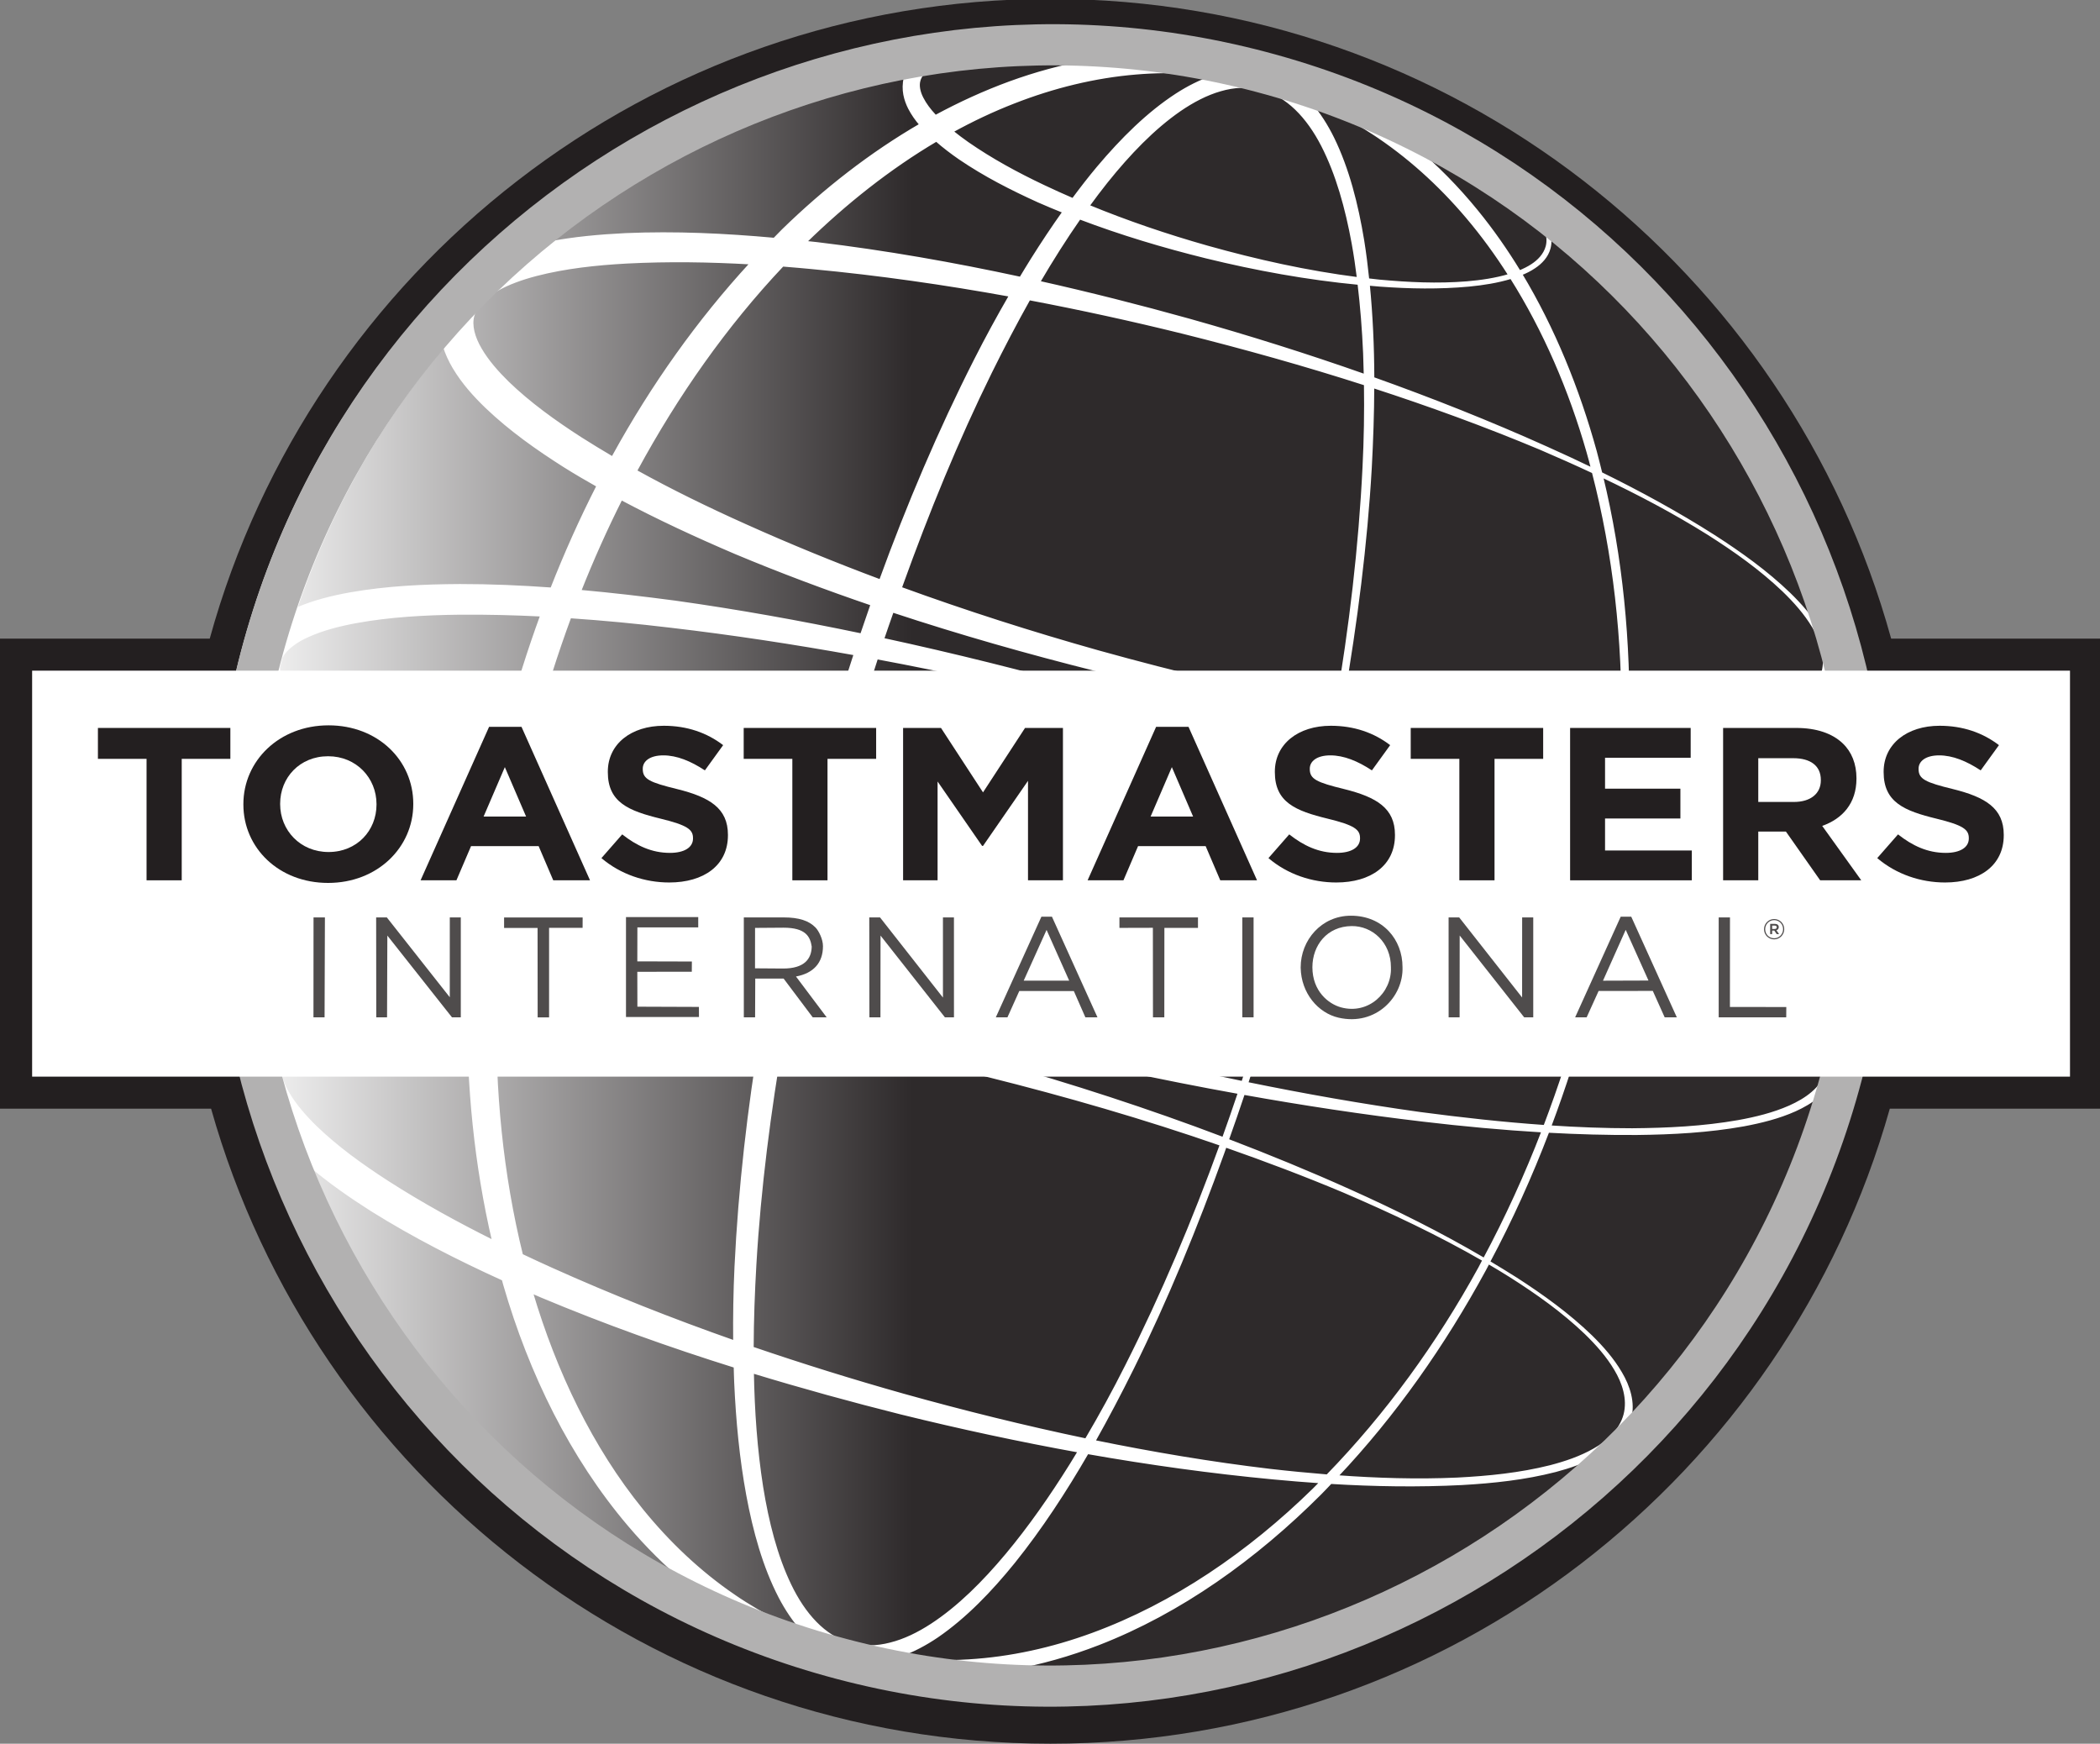 <?xml version="1.0" encoding="UTF-8" standalone="no"?>
<!-- Created with Inkscape (http://www.inkscape.org/) -->

<svg
   xmlns:dc="http://purl.org/dc/elements/1.1/"
   xmlns:cc="http://creativecommons.org/ns#"
   xmlns:rdf="http://www.w3.org/1999/02/22-rdf-syntax-ns#"
   xmlns:svg="http://www.w3.org/2000/svg"
   xmlns="http://www.w3.org/2000/svg"
   xmlns:sodipodi="http://sodipodi.sourceforge.net/DTD/sodipodi-0.dtd"
   xmlns:inkscape="http://www.inkscape.org/namespaces/inkscape"
   id="svg3500"
   version="1.1"
   inkscape:version="0.91 r13725"
   xml:space="preserve"
   width="271"
   height="225"
   viewBox="0 0 271 225"
   sodipodi:docname="logo.svg"><rect x="0" y="0" width="271" height="225" fill="#808080" stroke="none"/><defs
     id="defs3504"><clipPath
       clipPathUnits="userSpaceOnUse"
       id="clipPath3518"><path
         d="m 3862.35,1811.15 c 0,-935.259 -758.22,-1693.4 -1693.53,-1693.4 -935.16,0 -1693.324,758.141 -1693.324,1693.4 0,935.27 758.164,1693.4 1693.324,1693.4 935.31,0 1693.53,-758.13 1693.53,-1693.4 z"
         id="path3520"
         inkscape:connector-curvature="0" /></clipPath><linearGradient
       x1="0"
       y1="0"
       x2="1"
       y2="0"
       gradientUnits="userSpaceOnUse"
       gradientTransform="matrix(3400.67,0,0,-3400.67,475.498,1811.15)"
       spreadMethod="pad"
       id="linearGradient3522"><stop
         style="stop-opacity:1;stop-color:#ffffff"
         offset="0"
         id="stop3524" /><stop
         style="stop-opacity:1;stop-color:#2e2a2b"
         offset="0.415"
         id="stop3526" /><stop
         style="stop-opacity:1;stop-color:#2e2a2b"
         offset="1"
         id="stop3528" /></linearGradient></defs><sodipodi:namedview
     pagecolor="#ffffff"
     bordercolor="#666666"
     borderopacity="1"
     objecttolerance="10"
     gridtolerance="10"
     guidetolerance="10"
     inkscape:pageopacity="0"
     inkscape:pageshadow="2"
     inkscape:window-width="1366"
     inkscape:window-height="744"
     id="namedview3502"
     showgrid="false"
     inkscape:zoom="0.52410959"
     inkscape:cx="271.39999"
     inkscape:cy="530.42342"
     inkscape:window-x="0"
     inkscape:window-y="24"
     inkscape:window-maximized="1"
     inkscape:current-layer="g3508" /><g
     id="g3508"
     inkscape:groupmode="layer"
     inkscape:label="ink_ext_XXXXXX"
     transform="matrix(1.25,0,0,-1.25,0,225)"><g
       id="g3510"
       transform="scale(0.05,0.05)"><path
         d="m 4342.44,2281.56 -437.67,0 c -210.29,761.42 -907.55,1320.73 -1735.95,1320.73 -828.25,0 -1525.465,-559.31 -1735.746,-1320.73 l -433.074,0 0,-970.5 435.828,0 C 649.324,554.582 1344.08,0 2168.82,0 2993.67,0 3688.48,554.582 3902,1311.06 l 440.44,0 0,970.5"
         style="fill:#231f20;fill-opacity:1;fill-rule:nonzero;stroke:none"
         id="path3512"
         inkscape:connector-curvature="0" /><g
         id="g3514"><g
           id="g3516"
           clip-path="url(#clipPath3518)"><path
             d="m 3862.35,1811.15 c 0,-935.259 -758.22,-1693.4 -1693.53,-1693.4 -935.16,0 -1693.324,758.141 -1693.324,1693.4 0,935.27 758.164,1693.4 1693.324,1693.4 935.31,0 1693.53,-758.13 1693.53,-1693.4"
             style="fill:url(#linearGradient3522);fill-opacity:1;fill-rule:nonzero;stroke:none"
             id="path3530"
             inkscape:connector-curvature="0" /></g></g><path
         d="m 745.102,972.281 c -41.223,71.489 -76.961,146.279 -107.059,222.999 41.035,-35.01 84.598,-65.31 129.012,-93.57 87.476,-54.67 178.726,-101.04 271.545,-143.21 0.96,-3.5 1.85,-6.988 2.85,-10.551 53.22,-183.847 138.17,-356.738 257,-496.597 36.78,-43.352 76.97,-83.332 120.1,-118.993 -166.16,84.071 -314.11,194.192 -439.898,323.993 -89.851,95.859 -168.375,202.097 -233.55,315.929 z M 3346.71,765.609 c -16.58,28.313 -38.35,53.082 -61.6,75.832 -46.96,45.34 -100.08,83.508 -154.59,118.731 -18.58,11.726 -37.44,23.238 -56.33,34.578 46.31,86.68 87.06,176.83 122.28,269.18 61.17,-3.34 122.13,-5.09 183.33,-4.69 73.68,0.81 147.66,4.74 220.34,17.76 36.28,6.84 72.44,15.72 106.3,30.87 16.78,7.66 33.15,16.77 47.25,29.01 3.07,2.77 6.1,5.67 9,8.77 -78.57,-267.24 -219.32,-500.529 -402.24,-688.259 2.08,4.507 3.91,9.109 5.15,14.031 8.77,32.488 -2.46,66.5 -18.89,94.187 z M 2267.78,205.73 c 169.81,65.879 324.51,176.84 458.27,310.559 7.44,7.41 14.37,15.043 21.64,22.52 90.15,-5.438 180.67,-6.938 270.83,-2.309 64.84,3.66 129.97,10.602 193.13,26.852 29.62,7.867 59,18.039 86.13,32.898 -322.41,-297.898 -757.29,-463.289 -1209.51,-441.18 60.81,10.879 120.96,27.969 179.51,50.66 z m -408.39,-23.39 c 26.08,9.238 51.55,22.762 75.89,39.238 58.21,40.012 110.43,94.262 158.27,153.352 55.77,69.449 105.72,145.859 151.82,225.511 127.15,-22.359 255.13,-40.211 383.6,-52.339 32.86,-3.114 65.61,-5.782 98.43,-8.032 -4.95,-4.968 -9.79,-10.101 -14.85,-15.039 -134.12,-131.422 -289.34,-237.172 -456.5,-298.531 -83.44,-30.668 -169.64,-49.648 -255.76,-54.82 -23.71,-1.559 -47.47,-1.739 -71.13,-1.051 -23.27,3.391 -46.5,7.351 -69.77,11.711 z m -836.64,1343.02 c 85.3,-0.62 170.93,-5.79 256.19,-13.92 98.31,-9.31 196.36,-21.87 294.08,-37.4 -27.39,-162.86 -46.17,-326.42 -53.96,-489.329 -2.43,-51.75 -3.25,-103.219 -2.73,-154.582 -128.03,44.953 -254.23,94.82 -377.59,150.293 -20.6,9.297 -41.05,18.719 -61.4,28.398 -41.11,166.3 -58.04,341.17 -54.59,516.54 z M 595.051,1342.93 c -14.289,24.44 -20.965,49.57 -15.324,69.32 4.925,19.71 23.062,38.43 47.562,52.48 24.344,14.13 53.121,24.27 82.734,32.12 59.551,15.48 122.766,22.29 185.934,25.9 23.828,1.28 47.656,1.99 71.5,2.25 -0.047,-0.04 0,-0.12 -0.047,-0.26 -2.137,-165.15 14.348,-329.71 51.13,-487.53 -75.102,37.38 -148.442,77.72 -218.395,122.63 -53.215,34.36 -104.813,71.5 -148.973,114.32 -21.813,21.41 -41.91,44.56 -56.121,68.77 z m 3161.599,955.36 c -16.66,28.31 -38.59,53.05 -61.97,75.86 -47.12,45.44 -100.62,83.63 -155.49,118.99 -75.14,47.89 -153.44,90.55 -233.31,129.8 -3.74,15.01 -7.37,30.07 -11.41,44.97 -35.76,129.46 -86.4,254.09 -153.84,366.11 9.56,3.83 18.89,8.36 27.6,14.3 13.47,8.9 26.32,22.02 30.81,39.34 2.73,10.05 2,20.23 -0.23,29.89 266.65,-211.37 461.72,-500.03 559.83,-822.83 -0.59,1.16 -1.32,2.39 -1.99,3.57 z m 23.59,-860.69 c -6.19,17.61 -15.86,33.65 -26.71,48.61 -22.04,29.86 -49.01,55.48 -77.15,79.24 -56.81,47.39 -119.19,87.27 -182.8,124.43 -52.64,30.44 -106.4,58.86 -160.76,85.91 15.26,96.73 24.53,194.14 27.69,291.48 22.25,0.42 44.51,1 66.79,2.16 65.15,3.58 130.53,10.47 193.88,26.66 31.59,8.28 62.92,18.99 91.45,35.32 28.09,16.09 54.57,40.04 62.97,72.61 1.82,6.57 2.6,13.23 2.85,19.88 65.14,-254.28 70.93,-527.19 5.43,-798.65 -0.91,4.17 -2.17,8.32 -3.64,12.35 z m -501.05,83.43 c 22.09,82.98 39.75,167.05 53.11,251.79 50.83,-24.67 101.05,-50.73 150.25,-78.7 63.45,-36.61 125.8,-76 182.5,-122.87 28.09,-23.53 55.12,-48.99 77.07,-78.59 10.9,-14.91 20.57,-30.84 26.75,-48.25 6.3,-17.33 8.66,-36.62 3.89,-54.76 -4.75,-18.13 -16.38,-33.64 -30.32,-45.66 -14.04,-12.14 -30.3,-21.18 -47.2,-28.78 -33.7,-14.85 -69.75,-23.62 -105.86,-30.19 -72.45,-12.75 -146.01,-16.3 -219.37,-16.9 -56.62,0 -113.18,2.19 -169.64,5.93 30.41,80.84 56.94,163.31 78.82,246.98 z m -347.71,-219.27 c -119.59,16.68 -238.52,37.74 -356.68,61.93 34.41,105.18 65.8,211.48 93.94,318.54 28.33,106.44 53.39,213.8 75.23,321.49 114.75,-37.3 228.42,-77.77 340.72,-122.2 80.06,-32.48 159.6,-66.65 237.58,-103.94 -13.19,-85.47 -30.68,-170.34 -52.63,-254.08 -22.34,-84.24 -49.41,-167.27 -80.35,-248.64 -86.22,5.97 -172.21,15.6 -257.81,26.9 z m -145.47,-159.3 c -82.61,37.18 -166.46,71.58 -251.22,103.97 11.29,31.76 22.33,63.62 33.04,95.75 123.06,-22.06 246.6,-40.79 370.76,-55.44 81.97,-9.74 164.31,-17.33 246.71,-22.22 -34.87,-90.58 -75.24,-178.95 -120.86,-264.09 -89.85,52.9 -183.39,99.4 -278.43,142.03 z m -1149.85,428.07 c 143.21,-44.85 287.67,-85.03 432.92,-121.46 161.96,-40.4 325.13,-75.74 489.3,-105.22 -10.57,-31.49 -21.39,-62.7 -32.64,-93.92 -155.32,58.99 -313.54,110.23 -473.56,155.33 -141.12,39.24 -283.62,74.05 -427.58,102.71 3.81,20.86 7.5,41.79 11.56,62.56 z m -117.98,888.11 c 92.8,-38.87 186.86,-74.09 281.74,-106.47 -7.22,-20.74 -14.35,-41.58 -21.41,-62.41 -127.41,26.65 -255.63,49.7 -384.83,67.78 -65.18,8.6 -130.58,16.28 -196.17,22.15 25.68,64.81 54.08,128.36 85.27,190.29 76.94,-40.89 155.75,-77.27 235.4,-111.34 z m 160.65,588.06 c 136.27,-12.89 272.03,-32.31 407.03,-56.83 -25.21,-43.52 -49.4,-87.92 -72.36,-133.22 -74.28,-146.42 -139.05,-299.12 -195.9,-455.34 -94.3,35.24 -187.42,73.24 -279.05,114.46 -76.72,34.37 -152.44,71.26 -225.63,111.84 0.4,0.77 0.77,1.56 1.15,2.26 83.57,154.11 184.34,297.92 301.98,422.29 20.95,-1.67 41.9,-3.43 62.78,-5.46 z m 254.52,263.5 c 15.45,-13.54 31.51,-25.75 47.99,-37.13 51.84,-35.3 106.77,-63.23 162.52,-88.52 17.33,-7.65 34.82,-14.9 52.26,-21.93 -22.57,-31.74 -44.35,-64.48 -65.3,-97.86 -8.06,-12.8 -15.82,-25.72 -23.68,-38.74 -138.76,29.98 -278.76,54.62 -420.24,71.6 -7.95,0.85 -15.96,1.65 -23.92,2.54 82.96,81 173.53,152.77 270.37,210.04 z m 900.14,15.68 c 72.32,-47.03 137.88,-106.14 195.36,-173.95 31.78,-37.52 61.08,-77.71 87.83,-119.86 -28.82,-8.57 -58.23,-12.82 -87.54,-15.36 -61,-4.95 -121.71,-1.99 -181.88,3.58 -7.56,0.74 -15.04,1.7 -22.58,2.61 -2.82,26.98 -6.11,53.82 -10.38,80.34 -12.36,74.98 -30.92,148.06 -61.92,211.45 -12.98,26.35 -28.4,50.62 -46.39,71.49 21.87,-7.49 43.48,-15.3 64.9,-23.63 21.37,-11.32 42.24,-23.45 62.6,-36.67 z m 359.64,-650.08 c -117.25,52.71 -236.89,100.18 -357.98,143.36 -0.22,65.3 -3.07,130 -9.36,193.61 7.96,-0.72 16.04,-1.48 24.16,-2.07 60.82,-4.47 122.07,-5.56 183.3,0.1 29.18,2.83 58.3,7.36 86.85,16.01 68.7,-108.98 121.38,-231.4 158.17,-359.84 3.48,-11.63 6.33,-23.41 9.4,-35.1 -31.33,15.1 -62.82,29.73 -94.54,43.93 z m -427.79,-560.34 c 89.93,-13.83 180.2,-25.36 270.77,-33.95 103.98,-10.03 208.47,-15.83 312.98,-14.46 -2.84,-95.57 -11.73,-191.18 -26.31,-286.23 -74.43,36.75 -150.12,70.82 -226.47,102.98 -114.96,48.58 -231.55,93.3 -349.24,134.86 6.41,32.23 12.46,64.49 18.27,96.8 z m -275.07,953.62 c 103.6,-25.37 208.8,-44.47 315.2,-54.63 5.68,-47.18 9.39,-95.2 11.54,-143.71 0.6,-15.15 0.98,-30.43 1.35,-45.67 -119.53,42.14 -240.58,80.13 -362.61,114.46 -102.66,28.61 -206.16,54.82 -310.47,78.15 26.63,45.52 54.52,89.61 83.94,131.85 85.39,-32.49 172.68,-58.58 261.05,-80.45 z m -205,156.02 c 46.13,57.45 96.25,109.75 150.65,147.37 27.1,18.59 55.27,33.33 83.74,41.49 28.29,8.34 56.94,9.61 83.37,3.22 54.2,-12.75 97.27,-58.94 127.36,-117.67 30.3,-59.05 49.73,-129.21 62.99,-201.97 4.31,-23.79 7.83,-47.92 10.85,-72.29 -105.51,13.42 -209.39,36.51 -311.35,65.14 -83.33,23.61 -165.65,51.49 -245.7,84.49 12.43,17.11 25.07,33.91 38.09,50.22 z m 173.74,224.83 c 14.74,-2.68 29.62,-5.52 44.4,-8.56 -25.38,-8.58 -50.22,-21.14 -74.08,-36.54 -59.4,-38.55 -113.11,-92.12 -162.27,-150.41 -17.84,-21.24 -35.01,-43.45 -51.73,-66.05 -20.34,8.8 -40.62,17.88 -60.57,27.39 -54.34,25.74 -107.45,54.53 -156.81,88.79 -10.95,7.7 -21.74,15.77 -32.09,24.15 41.37,22.82 83.86,42.95 127.33,59.85 82.06,32.14 167.27,53.04 252.85,60.12 37.67,3.19 75.35,3.5 112.97,1.26 z m -333.92,-467.3 c 106.2,-20.13 211.79,-43.22 316.69,-69.11 126.7,-31.68 252.53,-66.84 376.96,-106.86 0.86,-56.58 -0.06,-113.74 -2.97,-171.21 -8.02,-164.71 -27.61,-330.52 -55.98,-495.73 -165.64,30.54 -329.74,69.95 -491.95,115.06 -137.72,38.72 -274.06,82.3 -408.3,131.22 0.81,2.18 1.56,4.46 2.4,6.7 54.24,150.46 114.48,298.34 184.06,439.45 25.23,50.96 51.52,101.33 79.09,150.48 z m 135.08,-810.48 c -144.61,40.08 -290.33,76.64 -437.13,108.33 6.43,19.23 13.21,38.34 19.91,57.46 139.06,-46.01 279.95,-86.05 421.82,-121.54 162.32,-40.04 326.1,-73.84 491.1,-99.57 -5.6,-31.71 -11.56,-63.38 -17.75,-95.03 -157.53,55.49 -317.1,105.4 -477.95,150.35 z m -540.52,-239.26 c 27.3,103.85 57.7,206.71 90.8,308.47 146.26,-27.33 291.81,-59.42 436.34,-95.38 164.1,-41.23 327.22,-87.18 488.28,-139.38 -21.54,-108.05 -46.55,-215.6 -74.35,-322.18 -28.69,-107.05 -60.25,-213.6 -95.1,-318.83 -165.82,34.12 -330.23,74.76 -493.27,119.81 -143.43,40.03 -285.8,84.12 -426.52,132.48 21.55,105.66 46.08,210.78 73.82,315.01 z m 1630.51,167.46 c -0.17,-7.23 -0.55,-14.4 -0.69,-21.6 -107.44,-0.57 -214.65,7.77 -321.16,19.76 -86.76,10.4 -172.93,23.85 -258.85,39.46 1.08,6.11 2.32,12.18 3.34,18.22 27.37,159.03 48,319.02 57.13,478.17 2.98,55.69 4.95,111.49 5.11,166.93 116.63,-37.88 231.96,-79.91 345.26,-127.37 36.54,-15.66 72.97,-31.86 109.04,-48.72 43.78,-168.54 63.39,-346.26 60.82,-524.85 z m 11.3,-2.41 c 3.43,175.79 -13.2,351.3 -54.01,518.84 75.21,-35.59 148.86,-74.44 219.54,-118.64 54.72,-34.74 107.97,-72.4 155.1,-117.31 23.32,-22.55 45.25,-47 62.02,-75.06 16.54,-27.56 27.87,-61.17 19.38,-93.68 -8.67,-32.39 -35.09,-55.99 -63.09,-71.82 -28.47,-16.2 -59.63,-26.56 -90.95,-34.62 -63.21,-15.8 -128.11,-22.28 -192.83,-25.47 -18.62,-0.83 -37.2,-1.21 -55.65,-1.4 0.12,6.42 0.49,12.78 0.49,19.16 z M 3193,3122.13 c 2.72,-9.96 3.71,-20.53 0.96,-31.05 -4.57,-17.04 -17.38,-29.89 -30.78,-38.58 -8.24,-5.41 -16.9,-9.59 -25.79,-13.21 -26.68,43.79 -55.96,85.69 -88.08,125.02 -39.52,48.53 -83.22,92.98 -130.58,132.39 97.98,-49.54 189.64,-108.18 274.27,-174.57 z m -1263.51,240.14 c -9.98,10.87 -19.05,22.62 -25.38,35.17 -6.41,12.49 -9.14,25.6 -6.19,36.01 1.93,7.76 7.33,15.36 14.91,21.9 109.48,17.26 221.51,23.63 334.72,18.29 -54.9,-9.8 -109.31,-24.66 -162.55,-44.03 -52.36,-19.16 -103.58,-42.56 -153.35,-69.49 -0.66,0.7 -1.49,1.41 -2.16,2.15 z m -825.28,-1266.7 c 20.49,78.04 44.97,154.97 72.86,230.54 69.27,-4.68 138.52,-11.35 207.51,-19.59 127.36,-14.86 254.22,-34.23 380.58,-56.97 -32.95,-100.68 -62.96,-202.36 -90.27,-304.67 -26.99,-103.19 -51.28,-207.29 -72.35,-311.8 -121.23,42.74 -241.16,88.54 -359.27,138.58 -64.01,26.95 -127.45,55.33 -189.92,85.38 13.06,80.21 29.96,159.91 50.86,238.53 z M 578.668,2234.4 c 0.75,3.12 1.68,6.11 2.469,9.22 8.98,16.91 30.195,32.69 55.289,43.67 29.922,13.5 64.043,22.2 98.515,28.61 69.575,12.71 141.969,16.68 214.219,17.52 56.13,0.43 112.44,-0.93 168.8,-3.77 -26.34,-72.07 -49.48,-145.29 -69.15,-219.46 -19.64,-74.92 -35.78,-150.74 -48.51,-227.08 -50.511,25.36 -100.198,51.99 -148.894,80.22 -62.426,36.49 -123.394,75.69 -177.601,121.07 -26.856,22.6 -52.207,47.01 -71.571,73.57 -16.332,21.86 -27,45.96 -26.507,65.1 1.003,3.8 1.871,7.56 2.941,11.33 z m 446.052,-652.86 c 3.06,70.54 9.5,141.06 19,211.33 59.61,-27.18 119.84,-52.59 180.39,-77.07 121.54,-48.12 244.62,-91.53 368.75,-131.35 -4.31,-22.58 -8.46,-45.13 -12.45,-67.74 -97.19,18.44 -195.06,33.86 -293.57,45.64 -86.91,9.73 -174.22,17.02 -262.12,19.19 z m 840.15,-861.239 c -104.6,29.488 -208.44,61.781 -311.22,96.918 0.21,57.301 2.29,115.133 5.65,172.769 9.2,157.052 29.73,315.432 56.99,473.072 0.26,1.24 0.53,2.44 0.7,3.72 141.55,-23.8 282.33,-53.29 421.78,-87.73 162.61,-40.61 323.91,-87.19 482.34,-142.22 -56.77,-156.76 -121.26,-309.65 -195.2,-455.99 -26.27,-52.371 -54.25,-103.442 -83.56,-153.11 -126.88,26.532 -252.77,57.77 -377.48,92.571 z M 1755.09,206 c -53.72,14.691 -95.11,62.219 -123.61,121.512 -28.77,59.59 -46.53,129.797 -58.25,202.527 -12.05,76.621 -17.7,156.242 -19.12,237 101.63,-30.98 204.08,-59.199 307.05,-85.008 121.37,-29.902 243.65,-56.242 366.64,-78.472 -5.66,-9.289 -11.25,-18.668 -17.01,-27.821 -41.1,-65.738 -84.91,-128.636 -132.53,-185.629 -47.5,-56.777 -99.02,-108.257 -154.56,-144.5 -27.71,-18.089 -56.37,-32.019 -85.11,-39.179 -28.55,-7.539 -57.42,-7.86 -83.5,-0.43 z m 1299.75,776.23 c -86.43,-157.5 -192.19,-303.191 -314.42,-428.832 -39.44,3.243 -78.95,7.012 -118.13,11.524 -122.01,14.469 -242.96,34.93 -363.06,59.469 27.66,49.191 54.09,99.539 79.4,150.531 70.71,142.777 131.78,292.088 186.5,443.898 1.79,4.93 3.46,9.83 5.21,14.7 82.1,-28.76 163.53,-59.49 243.88,-93.24 98.58,-42.34 196.04,-88.14 289.07,-141.85 -2.8,-5.348 -5.54,-10.789 -8.45,-16.2 z m 18.41,10.5 c 15.44,-9.039 30.89,-18.191 46.07,-27.878 54.52,-34.61 107.54,-72.204 154.41,-117.032 23.24,-22.578 45.07,-46.988 61.68,-75.039 16.41,-27.461 27.73,-61.121 19.26,-93.609 -8.66,-32.391 -35.11,-56.102 -62.86,-71.813 -28.42,-16.257 -59.48,-26.668 -90.77,-34.847 -62.89,-15.801 -127.63,-22.282 -192.1,-25.571 -82.99,-3.711 -165.93,-1.121 -248.71,4.95 119.3,126.148 221.21,271.418 305.7,426.847 2.42,4.594 4.78,9.301 7.32,13.992 z M 1712.8,3411.03 c 52.23,15.03 105.28,27.54 159.05,37.35 -1.26,-3 -2.39,-6.13 -3.24,-9.31 -3.05,-11.66 -2.95,-23.8 -0.98,-34.24 2,-10.52 5.61,-19.78 9.79,-28.11 6.68,-12.98 14.71,-23.97 23.27,-33.99 -102.12,-59.19 -197.72,-133.57 -284.49,-218.22 -5.94,-5.82 -11.67,-12 -17.59,-17.96 -101.48,9.19 -203.73,14.1 -306.67,9.69 -53.31,-2.61 -106.89,-7.35 -160.5,-17.74 67.69,55.9 139.56,106.59 215.34,151.14 114.98,67.79 238.14,122.21 366.02,161.39 z m -692.76,-413.16 c 1.49,0.96 3.01,1.92 4.6,2.77 24.38,14.21 53.32,24.28 83.03,32.08 59.79,15.38 123.19,22.2 186.68,25.67 84.96,4.4 170.65,3.1 256.39,-1.85 -109.27,-118.66 -204.48,-253 -283.67,-397.06 -0.74,-1.49 -1.45,-2.9 -2.3,-4.44 -22.35,13.15 -44.49,26.59 -66.31,40.47 -53.41,34.41 -105.25,71.72 -149.64,114.55 -21.92,21.51 -42.12,44.52 -56.34,68.87 -14.472,24.38 -21.207,49.52 -15.542,69.25 0.718,2.94 1.847,5.83 3.085,8.7 13.192,13.84 26.467,27.55 40.017,40.99 z M 916.773,2886.04 c 4.95,-16.4 12.055,-31.26 20.063,-44.79 19.176,-32.12 42.922,-58.18 67.724,-82.11 49.86,-47.48 104.75,-86.05 160.94,-121.71 22.58,-14.13 45.47,-27.55 68.58,-40.57 -35.21,-69.06 -66.95,-139.98 -95.34,-212.35 -62.93,4.51 -125.95,7.29 -189.381,7.21 -74.746,-0.39 -149.929,-3.82 -225.636,-17.05 -37.528,-6.82 -75.293,-15.8 -112.711,-32.13 57.258,170.59 141.918,331.89 250.929,475.12 17.629,23.29 35.965,46.03 54.832,68.38 z M 536.887,1587.28 c -23.563,175.18 -18.282,353.87 14.492,527.41 24.484,-32.41 52.637,-58.77 81.766,-83.09 59.242,-48.86 122.964,-88.95 187.734,-126.3 55.504,-31.51 112.07,-60.38 169.332,-87.59 -10.969,-78.23 -17.91,-156.88 -21.047,-235.61 -25.121,0 -50.359,-0.35 -75.629,-1.5 -66.156,-3.37 -132.652,-9.9 -199.254,-26.59 -33.191,-8.66 -66.59,-19.61 -98.972,-38.08 -14.371,-8.26 -28.524,-18.32 -41.536,-31.05 -6.609,34.04 -12.363,68.11 -16.886,102.4 z M 1515.68,305.582 c -70.89,48.477 -134.64,108.637 -190.22,177.148 -104.03,128.102 -178.5,283.95 -227.67,449.45 6.79,-2.848 13.5,-5.871 20.28,-8.77 130.9,-54.898 264.39,-102.578 399.32,-144.859 0.37,-10.949 0.52,-21.832 1.04,-32.66 3.52,-78.871 10.96,-157 24.82,-232.11 13.92,-75.062 34.17,-148.16 66.72,-210.961 13.21,-25.3 28.69,-48.5 46.57,-68.57 -15.01,4.82 -29.89,9.91 -44.61,15.211 -33.21,16.379 -65.4,34.949 -96.25,56.121 z M 2609.81,3482.89 C 1689.74,3725.96 743.445,3175.21 500.395,2255.08 257.359,1334.97 808.164,388.691 1728.25,145.691 2648.37,-97.391 3594.65,453.43 3837.65,1373.5 4080.69,2293.64 3529.9,3239.9 2609.81,3482.89"
         style="fill:#ffffff;fill-opacity:1;fill-rule:nonzero;stroke:none"
         id="path3532"
         inkscape:connector-curvature="0" /><path
         d="m 745.102,972.281 c -41.223,71.489 -76.961,146.279 -107.059,222.999 41.035,-35.01 84.598,-65.31 129.012,-93.57 87.476,-54.67 178.726,-101.04 271.545,-143.21 0.96,-3.5 1.85,-6.988 2.85,-10.551 53.22,-183.847 138.17,-356.738 257,-496.597 36.78,-43.352 76.97,-83.332 120.1,-118.993 -166.16,84.071 -314.11,194.192 -439.898,323.993 -89.851,95.859 -168.375,202.097 -233.55,315.929 z M 3346.71,765.609 c -16.58,28.313 -38.35,53.082 -61.6,75.832 -46.96,45.34 -100.08,83.508 -154.59,118.731 -18.58,11.726 -37.44,23.238 -56.33,34.578 46.31,86.68 87.06,176.83 122.28,269.18 61.17,-3.34 122.13,-5.09 183.33,-4.69 73.68,0.81 147.66,4.74 220.34,17.76 36.28,6.84 72.44,15.72 106.3,30.87 16.78,7.66 33.15,16.77 47.25,29.01 3.07,2.77 6.1,5.67 9,8.77 -78.57,-267.24 -219.32,-500.529 -402.24,-688.259 2.08,4.507 3.91,9.109 5.15,14.031 8.77,32.488 -2.46,66.5 -18.89,94.187 z M 2267.78,205.73 c 169.81,65.879 324.51,176.84 458.27,310.559 7.44,7.41 14.37,15.043 21.64,22.52 90.15,-5.438 180.67,-6.938 270.83,-2.309 64.84,3.66 129.97,10.602 193.13,26.852 29.62,7.867 59,18.039 86.13,32.898 -322.41,-297.898 -757.29,-463.289 -1209.51,-441.18 60.81,10.879 120.96,27.969 179.51,50.66 z m -408.39,-23.39 c 26.08,9.238 51.55,22.762 75.89,39.238 58.21,40.012 110.43,94.262 158.27,153.352 55.77,69.449 105.72,145.859 151.82,225.511 127.15,-22.359 255.13,-40.211 383.6,-52.339 32.86,-3.114 65.61,-5.782 98.43,-8.032 -4.95,-4.968 -9.79,-10.101 -14.85,-15.039 -134.12,-131.422 -289.34,-237.172 -456.5,-298.531 -83.44,-30.668 -169.64,-49.648 -255.76,-54.82 -23.71,-1.559 -47.47,-1.739 -71.13,-1.051 -23.27,3.391 -46.5,7.351 -69.77,11.711 z m -836.64,1343.02 c 85.3,-0.62 170.93,-5.79 256.19,-13.92 98.31,-9.31 196.36,-21.87 294.08,-37.4 -27.39,-162.86 -46.17,-326.42 -53.96,-489.329 -2.43,-51.75 -3.25,-103.219 -2.73,-154.582 -128.03,44.953 -254.23,94.82 -377.59,150.293 -20.6,9.297 -41.05,18.719 -61.4,28.398 -41.11,166.3 -58.04,341.17 -54.59,516.54 z M 595.051,1342.93 c -14.289,24.44 -20.965,49.57 -15.324,69.32 4.925,19.71 23.062,38.43 47.562,52.48 24.344,14.13 53.121,24.27 82.734,32.12 59.551,15.48 122.766,22.29 185.934,25.9 23.828,1.28 47.656,1.99 71.5,2.25 -0.047,-0.04 0,-0.12 -0.047,-0.26 -2.137,-165.15 14.348,-329.71 51.13,-487.53 -75.102,37.38 -148.442,77.72 -218.395,122.63 -53.215,34.36 -104.813,71.5 -148.973,114.32 -21.813,21.41 -41.91,44.56 -56.121,68.77 z m 3161.599,955.36 c -16.66,28.31 -38.59,53.05 -61.97,75.86 -47.12,45.44 -100.62,83.63 -155.49,118.99 -75.14,47.89 -153.44,90.55 -233.31,129.8 -3.74,15.01 -7.37,30.07 -11.41,44.97 -35.76,129.46 -86.4,254.09 -153.84,366.11 9.56,3.83 18.89,8.36 27.6,14.3 13.47,8.9 26.32,22.02 30.81,39.34 2.73,10.05 2,20.23 -0.23,29.89 266.65,-211.37 461.72,-500.03 559.83,-822.83 -0.59,1.16 -1.32,2.39 -1.99,3.57 z m 23.59,-860.69 c -6.19,17.61 -15.86,33.65 -26.71,48.61 -22.04,29.86 -49.01,55.48 -77.15,79.24 -56.81,47.39 -119.19,87.27 -182.8,124.43 -52.64,30.44 -106.4,58.86 -160.76,85.91 15.26,96.73 24.53,194.14 27.69,291.48 22.25,0.42 44.51,1 66.79,2.16 65.15,3.58 130.53,10.47 193.88,26.66 31.59,8.28 62.92,18.99 91.45,35.32 28.09,16.09 54.57,40.04 62.97,72.61 1.82,6.57 2.6,13.23 2.85,19.88 65.14,-254.28 70.93,-527.19 5.43,-798.65 -0.91,4.17 -2.17,8.32 -3.64,12.35 z m -501.05,83.43 c 22.09,82.98 39.75,167.05 53.11,251.79 50.83,-24.67 101.05,-50.73 150.25,-78.7 63.45,-36.61 125.8,-76 182.5,-122.87 28.09,-23.53 55.12,-48.99 77.07,-78.59 10.9,-14.91 20.57,-30.84 26.75,-48.25 6.3,-17.33 8.66,-36.62 3.89,-54.76 -4.75,-18.13 -16.38,-33.64 -30.32,-45.66 -14.04,-12.14 -30.3,-21.18 -47.2,-28.78 -33.7,-14.85 -69.75,-23.62 -105.86,-30.19 -72.45,-12.75 -146.01,-16.3 -219.37,-16.9 -56.62,0 -113.18,2.19 -169.64,5.93 30.41,80.84 56.94,163.31 78.82,246.98 z m -347.71,-219.27 c -119.59,16.68 -238.52,37.74 -356.68,61.93 34.41,105.18 65.8,211.48 93.94,318.54 28.33,106.44 53.39,213.8 75.23,321.49 114.75,-37.3 228.42,-77.77 340.72,-122.2 80.06,-32.48 159.6,-66.65 237.58,-103.94 -13.19,-85.47 -30.68,-170.34 -52.63,-254.08 -22.34,-84.24 -49.41,-167.27 -80.35,-248.64 -86.22,5.97 -172.21,15.6 -257.81,26.9 z m -145.47,-159.3 c -82.61,37.18 -166.46,71.58 -251.22,103.97 11.29,31.76 22.33,63.62 33.04,95.75 123.06,-22.06 246.6,-40.79 370.76,-55.44 81.97,-9.74 164.31,-17.33 246.71,-22.22 -34.87,-90.58 -75.24,-178.95 -120.86,-264.09 -89.85,52.9 -183.39,99.4 -278.43,142.03 z m -1149.85,428.07 c 143.21,-44.85 287.67,-85.03 432.92,-121.46 161.96,-40.4 325.13,-75.74 489.3,-105.22 -10.57,-31.49 -21.39,-62.7 -32.64,-93.92 -155.32,58.99 -313.54,110.23 -473.56,155.33 -141.12,39.24 -283.62,74.05 -427.58,102.71 3.81,20.86 7.5,41.79 11.56,62.56 z m -117.98,888.11 c 92.8,-38.87 186.86,-74.09 281.74,-106.47 -7.22,-20.74 -14.35,-41.58 -21.41,-62.41 -127.41,26.65 -255.63,49.7 -384.83,67.78 -65.18,8.6 -130.58,16.28 -196.17,22.15 25.68,64.81 54.08,128.36 85.27,190.29 76.94,-40.89 155.75,-77.27 235.4,-111.34 z m 160.65,588.06 c 136.27,-12.89 272.03,-32.31 407.03,-56.83 -25.21,-43.52 -49.4,-87.92 -72.36,-133.22 -74.28,-146.42 -139.05,-299.12 -195.9,-455.34 -94.3,35.24 -187.42,73.24 -279.05,114.46 -76.72,34.37 -152.44,71.26 -225.63,111.84 0.4,0.77 0.77,1.56 1.15,2.26 83.57,154.11 184.34,297.92 301.98,422.29 20.95,-1.67 41.9,-3.43 62.78,-5.46 z m 254.52,263.5 c 15.45,-13.54 31.51,-25.75 47.99,-37.13 51.84,-35.3 106.77,-63.23 162.52,-88.52 17.33,-7.65 34.82,-14.9 52.26,-21.93 -22.57,-31.74 -44.35,-64.48 -65.3,-97.86 -8.06,-12.8 -15.82,-25.72 -23.68,-38.74 -138.76,29.98 -278.76,54.62 -420.24,71.6 -7.95,0.85 -15.96,1.65 -23.92,2.54 82.96,81 173.53,152.77 270.37,210.04 z m 900.14,15.68 c 72.32,-47.03 137.88,-106.14 195.36,-173.95 31.78,-37.52 61.08,-77.71 87.83,-119.86 -28.82,-8.57 -58.23,-12.82 -87.54,-15.36 -61,-4.95 -121.71,-1.99 -181.88,3.58 -7.56,0.74 -15.04,1.7 -22.58,2.61 -2.82,26.98 -6.11,53.82 -10.38,80.34 -12.36,74.98 -30.92,148.06 -61.92,211.45 -12.98,26.35 -28.4,50.62 -46.39,71.49 21.87,-7.49 43.48,-15.3 64.9,-23.63 21.37,-11.32 42.24,-23.45 62.6,-36.67 z m 359.64,-650.08 c -117.25,52.71 -236.89,100.18 -357.98,143.36 -0.22,65.3 -3.07,130 -9.36,193.61 7.96,-0.72 16.04,-1.48 24.16,-2.07 60.82,-4.47 122.07,-5.56 183.3,0.1 29.18,2.83 58.3,7.36 86.85,16.01 68.7,-108.98 121.38,-231.4 158.17,-359.84 3.48,-11.63 6.33,-23.41 9.4,-35.1 -31.33,15.1 -62.82,29.73 -94.54,43.93 z m -427.79,-560.34 c 89.93,-13.83 180.2,-25.36 270.77,-33.95 103.98,-10.03 208.47,-15.83 312.98,-14.46 -2.84,-95.57 -11.73,-191.18 -26.31,-286.23 -74.43,36.75 -150.12,70.82 -226.47,102.98 -114.96,48.58 -231.55,93.3 -349.24,134.86 6.41,32.23 12.46,64.49 18.27,96.8 z m -275.07,953.62 c 103.6,-25.37 208.8,-44.47 315.2,-54.63 5.68,-47.18 9.39,-95.2 11.54,-143.71 0.6,-15.15 0.98,-30.43 1.35,-45.67 -119.53,42.14 -240.58,80.13 -362.61,114.46 -102.66,28.61 -206.16,54.82 -310.47,78.15 26.63,45.52 54.52,89.61 83.94,131.85 85.39,-32.49 172.68,-58.58 261.05,-80.45 z m -205,156.02 c 46.13,57.45 96.25,109.75 150.65,147.37 27.1,18.59 55.27,33.33 83.74,41.49 28.29,8.34 56.94,9.61 83.37,3.22 54.2,-12.75 97.27,-58.94 127.36,-117.67 30.3,-59.05 49.73,-129.21 62.99,-201.97 4.31,-23.79 7.83,-47.92 10.85,-72.29 -105.51,13.42 -209.39,36.51 -311.35,65.14 -83.33,23.61 -165.65,51.49 -245.7,84.49 12.43,17.11 25.07,33.91 38.09,50.22 z m 173.74,224.83 c 14.74,-2.68 29.62,-5.52 44.4,-8.56 -25.38,-8.58 -50.22,-21.14 -74.08,-36.54 -59.4,-38.55 -113.11,-92.12 -162.27,-150.41 -17.84,-21.24 -35.01,-43.45 -51.73,-66.05 -20.34,8.8 -40.62,17.88 -60.57,27.39 -54.34,25.74 -107.45,54.53 -156.81,88.79 -10.95,7.7 -21.74,15.77 -32.09,24.15 41.37,22.82 83.86,42.95 127.33,59.85 82.06,32.14 167.27,53.04 252.85,60.12 37.67,3.19 75.35,3.5 112.97,1.26 z m -333.92,-467.3 c 106.2,-20.13 211.79,-43.22 316.69,-69.11 126.7,-31.68 252.53,-66.84 376.96,-106.86 0.86,-56.58 -0.06,-113.74 -2.97,-171.21 -8.02,-164.71 -27.61,-330.52 -55.98,-495.73 -165.64,30.54 -329.74,69.95 -491.95,115.06 -137.72,38.72 -274.06,82.3 -408.3,131.22 0.81,2.18 1.56,4.46 2.4,6.7 54.24,150.46 114.48,298.34 184.06,439.45 25.23,50.96 51.52,101.33 79.09,150.48 z m 135.08,-810.48 c -144.61,40.08 -290.33,76.64 -437.13,108.33 6.43,19.23 13.21,38.34 19.91,57.46 139.06,-46.01 279.95,-86.05 421.82,-121.54 162.32,-40.04 326.1,-73.84 491.1,-99.57 -5.6,-31.71 -11.56,-63.38 -17.75,-95.03 -157.53,55.49 -317.1,105.4 -477.95,150.35 z m -540.52,-239.26 c 27.3,103.85 57.7,206.71 90.8,308.47 146.26,-27.33 291.81,-59.42 436.34,-95.38 164.1,-41.23 327.22,-87.18 488.28,-139.38 -21.54,-108.05 -46.55,-215.6 -74.35,-322.18 -28.69,-107.05 -60.25,-213.6 -95.1,-318.83 -165.82,34.12 -330.23,74.76 -493.27,119.81 -143.43,40.03 -285.8,84.12 -426.52,132.48 21.55,105.66 46.08,210.78 73.82,315.01 z m 1630.51,167.46 c -0.17,-7.23 -0.55,-14.4 -0.69,-21.6 -107.44,-0.57 -214.65,7.77 -321.16,19.76 -86.76,10.4 -172.93,23.85 -258.85,39.46 1.08,6.11 2.32,12.18 3.34,18.22 27.37,159.03 48,319.02 57.13,478.17 2.98,55.69 4.95,111.49 5.11,166.93 116.63,-37.88 231.96,-79.91 345.26,-127.37 36.54,-15.66 72.97,-31.86 109.04,-48.72 43.78,-168.54 63.39,-346.26 60.82,-524.85 z m 11.3,-2.41 c 3.43,175.79 -13.2,351.3 -54.01,518.84 75.21,-35.59 148.86,-74.44 219.54,-118.64 54.72,-34.74 107.97,-72.4 155.1,-117.31 23.32,-22.55 45.25,-47 62.02,-75.06 16.54,-27.56 27.87,-61.17 19.38,-93.68 -8.67,-32.39 -35.09,-55.99 -63.09,-71.82 -28.47,-16.2 -59.63,-26.56 -90.95,-34.62 -63.21,-15.8 -128.11,-22.28 -192.83,-25.47 -18.62,-0.83 -37.2,-1.21 -55.65,-1.4 0.12,6.42 0.49,12.78 0.49,19.16 z M 3193,3122.13 c 2.72,-9.96 3.71,-20.53 0.96,-31.05 -4.57,-17.04 -17.38,-29.89 -30.78,-38.58 -8.24,-5.41 -16.9,-9.59 -25.79,-13.21 -26.68,43.79 -55.96,85.69 -88.08,125.02 -39.52,48.53 -83.22,92.98 -130.58,132.39 97.98,-49.54 189.64,-108.18 274.27,-174.57 z m -1263.51,240.14 c -9.98,10.87 -19.05,22.62 -25.38,35.17 -6.41,12.49 -9.14,25.6 -6.19,36.01 1.93,7.76 7.33,15.36 14.91,21.9 109.48,17.26 221.51,23.63 334.72,18.29 -54.9,-9.8 -109.31,-24.66 -162.55,-44.03 -52.36,-19.16 -103.58,-42.56 -153.35,-69.49 -0.66,0.7 -1.49,1.41 -2.16,2.15 z m -825.28,-1266.7 c 20.49,78.04 44.97,154.97 72.86,230.54 69.27,-4.68 138.52,-11.35 207.51,-19.59 127.36,-14.86 254.22,-34.23 380.58,-56.97 -32.95,-100.68 -62.96,-202.36 -90.27,-304.67 -26.99,-103.19 -51.28,-207.29 -72.35,-311.8 -121.23,42.74 -241.16,88.54 -359.27,138.58 -64.01,26.95 -127.45,55.33 -189.92,85.38 13.06,80.21 29.96,159.91 50.86,238.53 z M 578.668,2234.4 c 0.75,3.12 1.68,6.11 2.469,9.22 8.98,16.91 30.195,32.69 55.289,43.67 29.922,13.5 64.043,22.2 98.515,28.61 69.575,12.71 141.969,16.68 214.219,17.52 56.13,0.43 112.44,-0.93 168.8,-3.77 -26.34,-72.07 -49.48,-145.29 -69.15,-219.46 -19.64,-74.92 -35.78,-150.74 -48.51,-227.08 -50.511,25.36 -100.198,51.99 -148.894,80.22 -62.426,36.49 -123.394,75.69 -177.601,121.07 -26.856,22.6 -52.207,47.01 -71.571,73.57 -16.332,21.86 -27,45.96 -26.507,65.1 1.003,3.8 1.871,7.56 2.941,11.33 z m 446.052,-652.86 c 3.06,70.54 9.5,141.06 19,211.33 59.61,-27.18 119.84,-52.59 180.39,-77.07 121.54,-48.12 244.62,-91.53 368.75,-131.35 -4.31,-22.58 -8.46,-45.13 -12.45,-67.74 -97.19,18.44 -195.06,33.86 -293.57,45.64 -86.91,9.73 -174.22,17.02 -262.12,19.19 z m 840.15,-861.239 c -104.6,29.488 -208.44,61.781 -311.22,96.918 0.21,57.301 2.29,115.133 5.65,172.769 9.2,157.052 29.73,315.432 56.99,473.072 0.26,1.24 0.53,2.44 0.7,3.72 141.55,-23.8 282.33,-53.29 421.78,-87.73 162.61,-40.61 323.91,-87.19 482.34,-142.22 -56.77,-156.76 -121.26,-309.65 -195.2,-455.99 -26.27,-52.371 -54.25,-103.442 -83.56,-153.11 -126.88,26.532 -252.77,57.77 -377.48,92.571 z M 1755.09,206 c -53.72,14.691 -95.11,62.219 -123.61,121.512 -28.77,59.59 -46.53,129.797 -58.25,202.527 -12.05,76.621 -17.7,156.242 -19.12,237 101.63,-30.98 204.08,-59.199 307.05,-85.008 121.37,-29.902 243.65,-56.242 366.64,-78.472 -5.66,-9.289 -11.25,-18.668 -17.01,-27.821 -41.1,-65.738 -84.91,-128.636 -132.53,-185.629 -47.5,-56.777 -99.02,-108.257 -154.56,-144.5 -27.71,-18.089 -56.37,-32.019 -85.11,-39.179 -28.55,-7.539 -57.42,-7.86 -83.5,-0.43 z m 1299.75,776.23 c -86.43,-157.5 -192.19,-303.191 -314.42,-428.832 -39.44,3.243 -78.95,7.012 -118.13,11.524 -122.01,14.469 -242.96,34.93 -363.06,59.469 27.66,49.191 54.09,99.539 79.4,150.531 70.71,142.777 131.78,292.088 186.5,443.898 1.79,4.93 3.46,9.83 5.21,14.7 82.1,-28.76 163.53,-59.49 243.88,-93.24 98.58,-42.34 196.04,-88.14 289.07,-141.85 -2.8,-5.348 -5.54,-10.789 -8.45,-16.2 z m 18.41,10.5 c 15.44,-9.039 30.89,-18.191 46.07,-27.878 54.52,-34.61 107.54,-72.204 154.41,-117.032 23.24,-22.578 45.07,-46.988 61.68,-75.039 16.41,-27.461 27.73,-61.121 19.26,-93.609 -8.66,-32.391 -35.11,-56.102 -62.86,-71.813 -28.42,-16.257 -59.48,-26.668 -90.77,-34.847 -62.89,-15.801 -127.63,-22.282 -192.1,-25.571 -82.99,-3.711 -165.93,-1.121 -248.71,4.95 119.3,126.148 221.21,271.418 305.7,426.847 2.42,4.594 4.78,9.301 7.32,13.992 z M 1712.8,3411.03 c 52.23,15.03 105.28,27.54 159.05,37.35 -1.26,-3 -2.39,-6.13 -3.24,-9.31 -3.05,-11.66 -2.95,-23.8 -0.98,-34.24 2,-10.52 5.61,-19.78 9.79,-28.11 6.68,-12.98 14.71,-23.97 23.27,-33.99 -102.12,-59.19 -197.72,-133.57 -284.49,-218.22 -5.94,-5.82 -11.67,-12 -17.59,-17.96 -101.48,9.19 -203.73,14.1 -306.67,9.69 -53.31,-2.61 -106.89,-7.35 -160.5,-17.74 67.69,55.9 139.56,106.59 215.34,151.14 114.98,67.79 238.14,122.21 366.02,161.39 z m -692.76,-413.16 c 1.49,0.96 3.01,1.92 4.6,2.77 24.38,14.21 53.32,24.28 83.03,32.08 59.79,15.38 123.19,22.2 186.68,25.67 84.96,4.4 170.65,3.1 256.39,-1.85 -109.27,-118.66 -204.48,-253 -283.67,-397.06 -0.74,-1.49 -1.45,-2.9 -2.3,-4.44 -22.35,13.15 -44.49,26.59 -66.31,40.47 -53.41,34.41 -105.25,71.72 -149.64,114.55 -21.92,21.51 -42.12,44.52 -56.34,68.87 -14.472,24.38 -21.207,49.52 -15.542,69.25 0.718,2.94 1.847,5.83 3.085,8.7 13.192,13.84 26.467,27.55 40.017,40.99 z M 916.773,2886.04 c 4.95,-16.4 12.055,-31.26 20.063,-44.79 19.176,-32.12 42.922,-58.18 67.724,-82.11 49.86,-47.48 104.75,-86.05 160.94,-121.71 22.58,-14.13 45.47,-27.55 68.58,-40.57 -35.21,-69.06 -66.95,-139.98 -95.34,-212.35 -62.93,4.51 -125.95,7.29 -189.381,7.21 -74.746,-0.39 -149.929,-3.82 -225.636,-17.05 -37.528,-6.82 -75.293,-15.8 -112.711,-32.13 57.258,170.59 141.918,331.89 250.929,475.12 17.629,23.29 35.965,46.03 54.832,68.38 z M 536.887,1587.28 c -23.563,175.18 -18.282,353.87 14.492,527.41 24.484,-32.41 52.637,-58.77 81.766,-83.09 59.242,-48.86 122.964,-88.95 187.734,-126.3 55.504,-31.51 112.07,-60.38 169.332,-87.59 -10.969,-78.23 -17.91,-156.88 -21.047,-235.61 -25.121,0 -50.359,-0.35 -75.629,-1.5 -66.156,-3.37 -132.652,-9.9 -199.254,-26.59 -33.191,-8.66 -66.59,-19.61 -98.972,-38.08 -14.371,-8.26 -28.524,-18.32 -41.536,-31.05 -6.609,34.04 -12.363,68.11 -16.886,102.4 z M 1515.68,305.582 c -70.89,48.477 -134.64,108.637 -190.22,177.148 -104.03,128.102 -178.5,283.95 -227.67,449.45 6.79,-2.848 13.5,-5.871 20.28,-8.77 130.9,-54.898 264.39,-102.578 399.32,-144.859 0.37,-10.949 0.52,-21.832 1.04,-32.66 3.52,-78.871 10.96,-157 24.82,-232.11 13.92,-75.062 34.17,-148.16 66.72,-210.961 13.21,-25.3 28.69,-48.5 46.57,-68.57 -15.01,4.82 -29.89,9.91 -44.61,15.211 -33.21,16.379 -65.4,34.949 -96.25,56.121 z M 2609.81,3482.89 C 1689.74,3725.96 743.445,3175.21 500.395,2255.08 257.359,1334.97 808.164,388.691 1728.25,145.691 2648.37,-97.391 3594.65,453.43 3837.65,1373.5 4080.69,2293.64 3529.9,3239.9 2609.81,3482.89 Z"
         style="fill:none;stroke:#ffffff;stroke-width:5;stroke-linecap:butt;stroke-linejoin:miter;stroke-miterlimit:4;stroke-dasharray:none;stroke-opacity:1"
         id="path3534"
         inkscape:connector-curvature="0" /><path
         d="M 2603.71,3451.56 C 1703.66,3689.33 777.23,3147.86 538.586,2244.41 299.957,1340.98 838.066,412.57 1738.15,174.852 2638.23,-62.93 3564.65,478.609 3803.24,1382.02 4041.89,2285.46 3503.8,3213.85 2603.71,3451.56 Z"
         style="fill:none;stroke:#b2b1b1;stroke-width:85;stroke-linecap:butt;stroke-linejoin:miter;stroke-miterlimit:10;stroke-dasharray:none;stroke-opacity:1"
         id="path3536"
         inkscape:connector-curvature="0" /><path
         d="m 66.34,1377.2 4207.71,0 0,838.16 -4207.71,0 0,-838.16 z"
         style="fill:#ffffff;fill-opacity:1;fill-rule:nonzero;stroke:none"
         id="path3538"
         inkscape:connector-curvature="0" /><path
         d="m 302.605,2033.29 -100.425,0 0,63.81 273.465,0 0,-63.81 -100.426,0 0,-250.76 -72.614,0 0,250.76"
         style="fill:#231f20;fill-opacity:1;fill-rule:nonzero;stroke:none"
         id="path3540"
         inkscape:connector-curvature="0" /><path
         d="m 777.402,1938.92 0,0.9 c 0,53.93 -41.496,98.86 -99.961,98.86 -58.461,0 -99.011,-44.04 -99.011,-97.96 l 0,-0.9 c 0,-53.93 41.492,-98.86 99.961,-98.86 58.461,0 99.011,44.04 99.011,97.96 z m -274.882,0 0,0.9 c 0,89.42 74.023,162.67 175.871,162.67 101.839,0 174.922,-72.35 174.922,-161.77 l 0,-0.9 c 0,-89.42 -74.028,-162.68 -175.872,-162.68 -101.839,0 -174.921,72.36 -174.921,161.78"
         style="fill:#231f20;fill-opacity:1;fill-rule:nonzero;stroke:none"
         id="path3542"
         inkscape:connector-curvature="0" /><path
         d="m 1086.23,1914.2 -43.85,102.01 -43.849,-102.01 87.699,0 z m -76.39,185.15 66.96,0 141.45,-316.82 -75.92,0 -30.17,70.56 -139.562,0 -30.176,-70.56 -74.024,0 141.442,316.82"
         style="fill:#231f20;fill-opacity:1;fill-rule:nonzero;stroke:none"
         id="path3544"
         inkscape:connector-curvature="0" /><path
         d="m 1241.82,1828.37 42.9,48.99 c 29.71,-23.37 60.83,-38.2 98.55,-38.2 29.7,0 47.62,11.24 47.62,29.66 l 0,0.9 c 0,17.52 -11.32,26.51 -66.49,39.99 -66.48,16.18 -109.38,33.7 -109.38,96.17 l 0,0.9 c 0,57.07 48.09,94.81 115.52,94.81 48.09,0 89.11,-14.38 122.59,-39.99 l -37.72,-52.13 c -29.24,19.32 -58,31.01 -85.82,31.01 -27.81,0 -42.43,-12.14 -42.43,-27.41 l 0,-0.9 c 0,-20.67 14.14,-27.41 71.19,-41.34 66.96,-16.63 104.68,-39.55 104.68,-94.37 l 0,-0.9 c 0,-62.46 -49.98,-97.52 -121.18,-97.52 -49.97,0 -100.42,16.63 -140.03,50.33"
         style="fill:#231f20;fill-opacity:1;fill-rule:nonzero;stroke:none"
         id="path3546"
         inkscape:connector-curvature="0" /><path
         d="m 1635.99,2033.29 -100.43,0 0,63.81 273.47,0 0,-63.81 -100.43,0 0,-250.76 -72.61,0 0,250.76"
         style="fill:#231f20;fill-opacity:1;fill-rule:nonzero;stroke:none"
         id="path3548"
         inkscape:connector-curvature="0" /><path
         d="m 1864.66,2097.1 78.27,0 86.76,-133.01 86.76,133.01 78.27,0 0,-314.57 -72.15,0 0,205.37 -92.88,-134.36 -1.89,0 -91.94,133.01 0,-204.02 -71.2,0 0,314.57"
         style="fill:#231f20;fill-opacity:1;fill-rule:nonzero;stroke:none"
         id="path3550"
         inkscape:connector-curvature="0" /><path
         d="m 2463.46,1914.2 -43.85,102.01 -43.86,-102.01 87.71,0 z m -76.39,185.15 66.95,0 141.45,-316.82 -75.91,0 -30.18,70.56 -139.56,0 -30.17,-70.56 -74.02,0 141.44,316.82"
         style="fill:#231f20;fill-opacity:1;fill-rule:nonzero;stroke:none"
         id="path3552"
         inkscape:connector-curvature="0" /><path
         d="m 2619.05,1828.37 42.91,48.99 c 29.7,-23.37 60.82,-38.2 98.54,-38.2 29.71,0 47.63,11.24 47.63,29.66 l 0,0.9 c 0,17.52 -11.32,26.51 -66.49,39.99 -66.47,16.18 -109.38,33.7 -109.38,96.17 l 0,0.9 c 0,57.07 48.09,94.81 115.51,94.81 48.1,0 89.11,-14.38 122.59,-39.99 l -37.71,-52.13 c -29.24,19.32 -58,31.01 -85.82,31.01 -27.82,0 -42.44,-12.14 -42.44,-27.41 l 0,-0.9 c 0,-20.67 14.15,-27.41 71.21,-41.34 66.94,-16.63 104.66,-39.55 104.66,-94.37 l 0,-0.9 c 0,-62.46 -49.98,-97.52 -121.17,-97.52 -49.98,0 -100.43,16.63 -140.04,50.33"
         style="fill:#231f20;fill-opacity:1;fill-rule:nonzero;stroke:none"
         id="path3554"
         inkscape:connector-curvature="0" /><path
         d="m 3013.22,2033.29 -100.42,0 0,63.81 273.47,0 0,-63.81 -100.43,0 0,-250.76 -72.62,0 0,250.76"
         style="fill:#231f20;fill-opacity:1;fill-rule:nonzero;stroke:none"
         id="path3556"
         inkscape:connector-curvature="0" /><path
         d="m 3241.9,2097.1 248.95,0 0,-61.56 -176.81,0 0,-63.82 155.59,0 0,-61.56 -155.59,0 0,-66.06 179.17,0 0,-61.57 -251.31,0 0,314.57"
         style="fill:#231f20;fill-opacity:1;fill-rule:nonzero;stroke:none"
         id="path3558"
         inkscape:connector-curvature="0" /><path
         d="m 3703.96,1944.31 c 35.37,0 55.64,17.98 55.64,44.49 l 0,0.9 c 0,29.66 -21.69,44.94 -57.05,44.94 l -72.14,0 0,-90.33 73.55,0 z m -146.16,152.79 150.88,0 c 41.96,0 74.49,-11.24 96.18,-31.9 18.39,-17.53 28.29,-42.25 28.29,-71.9 l 0,-0.9 c 0,-50.78 -28.76,-82.69 -70.72,-97.52 l 80.63,-112.35 -84.88,0 -70.72,100.67 -57.05,0 0,-100.67 -72.61,0 0,314.57"
         style="fill:#231f20;fill-opacity:1;fill-rule:nonzero;stroke:none"
         id="path3560"
         inkscape:connector-curvature="0" /><path
         d="m 3876.05,1828.37 42.91,48.99 c 29.7,-23.37 60.83,-38.2 98.55,-38.2 29.7,0 47.62,11.24 47.62,29.66 l 0,0.9 c 0,17.52 -11.32,26.51 -66.49,39.99 -66.47,16.18 -109.38,33.7 -109.38,96.17 l 0,0.9 c 0,57.07 48.09,94.81 115.52,94.81 48.09,0 89.11,-14.38 122.58,-39.99 l -37.71,-52.13 c -29.24,19.32 -58,31.01 -85.82,31.01 -27.81,0 -42.43,-12.14 -42.43,-27.41 l 0,-0.9 c 0,-20.67 14.14,-27.41 71.19,-41.34 66.95,-16.63 104.68,-39.55 104.68,-94.37 l 0,-0.9 c 0,-62.46 -49.98,-97.52 -121.18,-97.52 -49.98,0 -100.43,16.63 -140.04,50.33"
         style="fill:#231f20;fill-opacity:1;fill-rule:nonzero;stroke:none"
         id="path3562"
         inkscape:connector-curvature="0" /><path
         d="m 3664.25,1682.08 c 2.76,0 4.31,1.45 4.31,3.48 0,2.29 -1.55,3.48 -4.31,3.48 l -5.16,0 0,-6.96 5.16,0 z m -9.23,10.56 9.59,0 c 4.68,0 8.15,-2.27 8.15,-6.72 0,-3.47 -2.03,-5.63 -4.91,-6.47 l 5.64,-8.04 -4.93,0 -5.02,7.32 -4.45,0 0,-7.32 -4.07,0 0,21.23 z m 26.62,-11.03 0,0.12 c 0,10.19 -7.91,18.59 -18.47,18.59 -10.44,0 -18.47,-8.52 -18.47,-18.71 l 0,-0.13 c 0,-10.19 7.92,-18.58 18.47,-18.58 10.43,0 18.47,8.51 18.47,18.71 z m -39.34,-0.13 0,0.13 c 0,11.39 9.24,20.98 20.87,20.98 11.75,0 20.87,-9.47 20.87,-20.86 l 0,-0.12 c 0,-11.4 -9.24,-20.99 -20.87,-20.99 -11.75,0 -20.87,9.47 -20.87,20.86"
         style="fill:#4f4c4c;fill-opacity:1;fill-rule:nonzero;stroke:none"
         id="path3564"
         inkscape:connector-curvature="0" /><path
         d="m 647.379,1705.92 23.496,0 -0.695,-206.25 -22.946,0 0.145,206.25"
         style="fill:#4f4c4c;fill-opacity:1;fill-rule:nonzero;stroke:none"
         id="path3566"
         inkscape:connector-curvature="0" /><path
         d="m 776.656,1705.92 22.074,0 129.958,-164.84 0.046,164.84 22.696,0 0,-206.25 -18.242,0 -133.407,168.75 -0.609,-168.75 -22.277,0 -0.239,206.25"
         style="fill:#4f4c4c;fill-opacity:1;fill-rule:nonzero;stroke:none"
         id="path3568"
         inkscape:connector-curvature="0" /><path
         d="m 1109.97,1684.2 -69.13,0 0,21.57 162.18,0 -0.08,-21.41 -69.22,0 0,-184.84 -23.59,0 -0.16,184.68"
         style="fill:#4f4c4c;fill-opacity:1;fill-rule:nonzero;stroke:none"
         id="path3570"
         inkscape:connector-curvature="0" /><path
         d="m 1292.53,1706.62 149.16,0 0,-21.25 -125.63,0 -0.15,-70.16 112.65,-0.31 -0.15,-21.1 -112.5,-0.15 0.15,-72.03 127.04,-0.47 0.11,-20.78 -150.68,0 0,206.25"
         style="fill:#4f4c4c;fill-opacity:1;fill-rule:nonzero;stroke:none"
         id="path3572"
         inkscape:connector-curvature="0" /><path
         d="m 1616.78,1600.41 c 44.34,-0.11 58.71,20.2 59.22,45.23 l 0,0 c -3.01,20.44 -12.21,39.07 -58.18,39.07 l -58.81,-0.42 -0.08,-83.47 57.85,-0.41 z m -80.97,105.51 82.54,0 c 31.15,0 51.99,-6.72 65.74,-21.09 6.19,-6.47 15.15,-23.54 15.15,-38.28 l 0,0 c 0,-34.47 -19.68,-55.94 -55.73,-62.6 l 63.33,-84.27 -28.79,-0.01 -60.04,79.96 -58.59,0 -0.33,-79.96 -23.25,0 -0.03,206.25"
         style="fill:#4f4c4c;fill-opacity:1;fill-rule:nonzero;stroke:none"
         id="path3574"
         inkscape:connector-curvature="0" /><path
         d="m 1794.83,1705.92 22.21,0 129.94,-165.52 -0.02,165.52 22.7,0 0.06,-206.25 -18.71,0 -132.92,168.75 -0.18,-168.75 -22.78,0 -0.3,206.25"
         style="fill:#4f4c4c;fill-opacity:1;fill-rule:nonzero;stroke:none"
         id="path3576"
         inkscape:connector-curvature="0" /><path
         d="m 2207.61,1575.37 -46.69,104.75 -47.22,-104.75 93.91,0 z m -57.36,132.04 21.77,0 93.99,-207.74 -24.98,0 -23.79,54.18 -112.63,0.18 -24.48,-54.36 -23.99,0 94.11,207.74"
         style="fill:#4f4c4c;fill-opacity:1;fill-rule:nonzero;stroke:none"
         id="path3578"
         inkscape:connector-curvature="0" /><path
         d="m 2380.42,1684.49 -69.06,-0.18 0,21.61 162.17,0 0,-21.61 -69.34,0 -0.16,-184.64 -23.43,0 -0.18,184.82"
         style="fill:#4f4c4c;fill-opacity:1;fill-rule:nonzero;stroke:none"
         id="path3580"
         inkscape:connector-curvature="0" /><path
         d="m 2565.09,1499.67 23.262,0 0,206.25 -23.262,0 0,-206.25 z"
         style="fill:#4f4c4c;fill-opacity:1;fill-rule:nonzero;stroke:none"
         id="path3582"
         inkscape:connector-curvature="0" /><path
         d="m 2871.92,1602.6 0,0.59 c 0,50.97 -38.32,85.32 -81.11,84.87 -51.13,-0.54 -80.86,-40.12 -81.03,-84.66 l 0,-0.6 c 0.17,-48.78 32.63,-75.28 58.94,-82.53 56.49,-15.58 105.31,30.11 103.2,82.33 z m -186.34,-0.39 0,0.59 c 0,56.29 42.91,106.59 103.59,106.66 66.46,0.08 106.68,-49.67 106.68,-105.94 l 0,0 c 2.28,-61.56 -55.08,-122.25 -132.03,-104.59 -42.31,9.71 -77.31,50.55 -78.24,103.28"
         style="fill:#4f4c4c;fill-opacity:1;fill-rule:nonzero;stroke:none"
         id="path3584"
         inkscape:connector-curvature="0" /><path
         d="m 2991.01,1705.92 21.89,0 129.9,-165.31 0.08,165.31 22.91,0 0,-206.25 -18.77,0 -133.12,168.91 -0.16,-168.91 -22.66,0 -0.07,206.25"
         style="fill:#4f4c4c;fill-opacity:1;fill-rule:nonzero;stroke:none"
         id="path3586"
         inkscape:connector-curvature="0" /><path
         d="m 3403.72,1575.61 -47.03,104.69 -46.88,-105 93.91,0.31 z m -57.34,131.8 21.77,0 94.07,-207.74 -25.06,0 -24.53,54.53 -111.88,-0.15 -24.69,-54.38 -23.75,0 94.07,207.74"
         style="fill:#4f4c4c;fill-opacity:1;fill-rule:nonzero;stroke:none"
         id="path3588"
         inkscape:connector-curvature="0" /><path
         d="m 3548.7,1705.92 23.3,0 -0.1,-184.84 116.41,-0.16 -0.16,-21.25 -139.45,0 0,206.25"
         style="fill:#4f4c4c;fill-opacity:1;fill-rule:nonzero;stroke:none"
         id="path3590"
         inkscape:connector-curvature="0" /></g></g></svg>